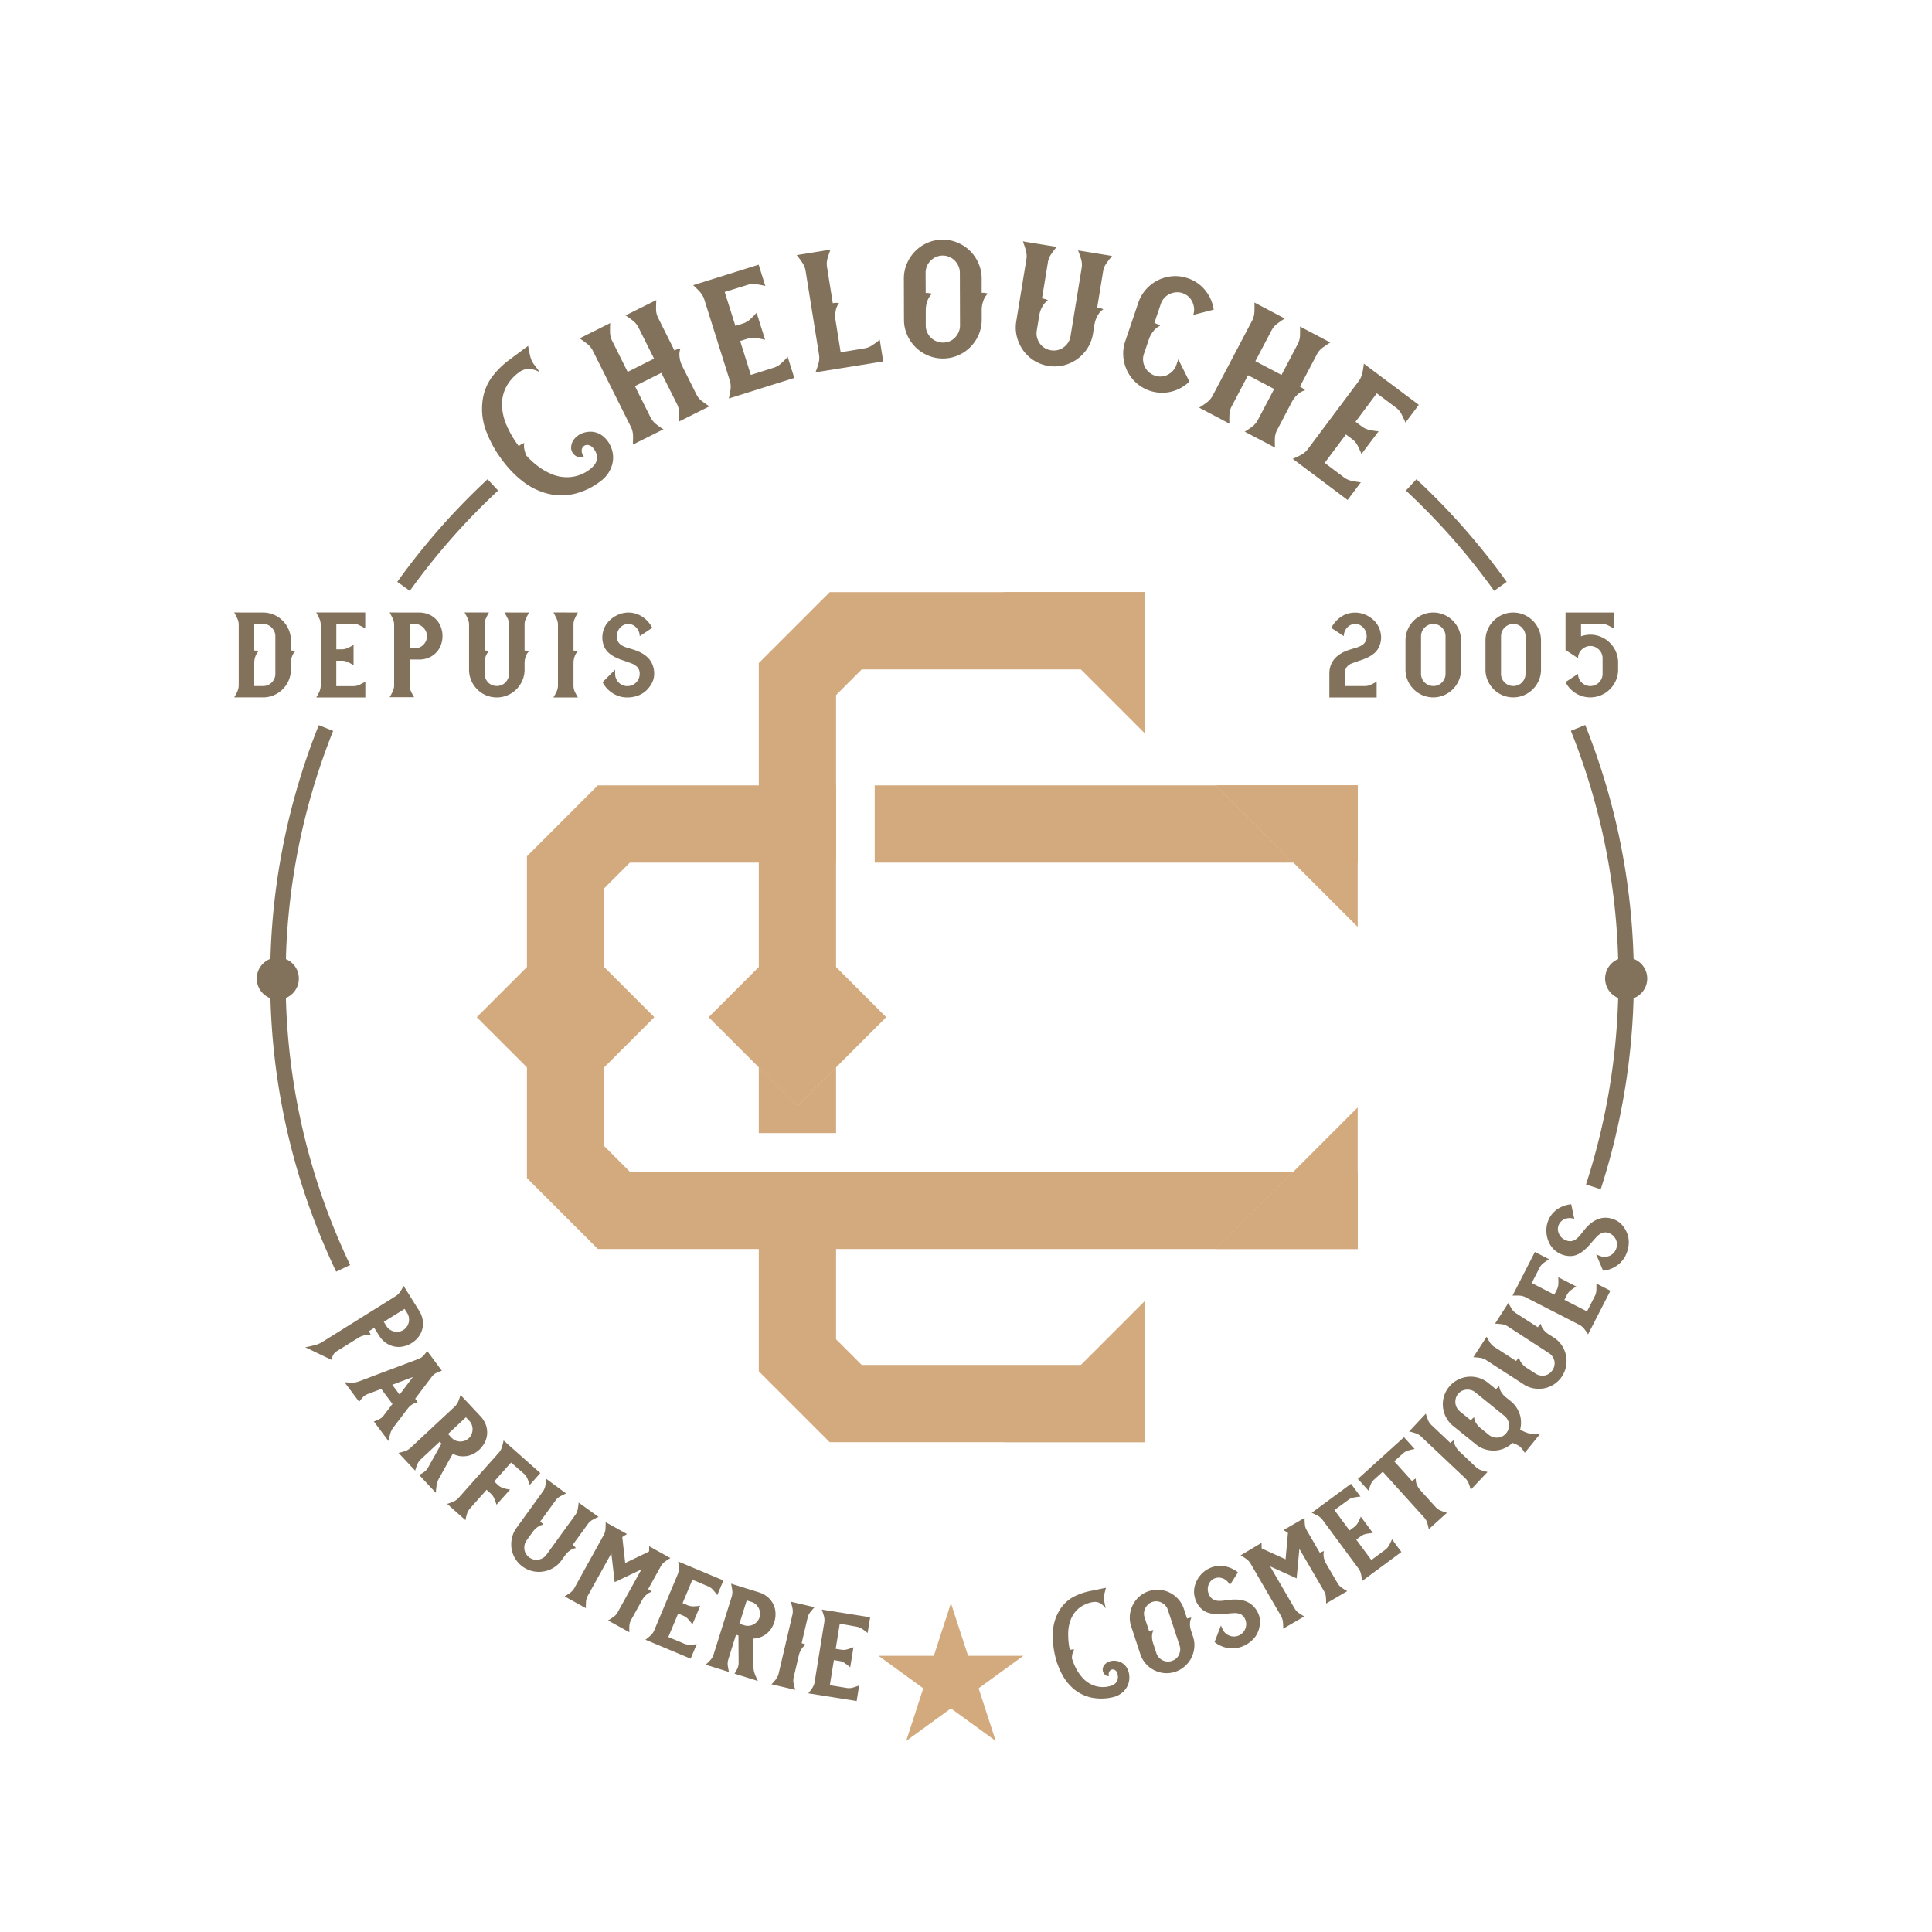 <svg id="Layer_1" data-name="Layer 1" xmlns="http://www.w3.org/2000/svg" viewBox="0 0 1000 1000"><defs><style>.cls-1{fill:#82725b;}.cls-2{fill:#d3aa7e;}</style></defs><title>Artboard 1</title><path class="cls-1" d="M174.33,699.38a4.92,4.92,0,0,0-1.93,2.06,14.32,14.32,0,0,0-.88,2.39L158,697.35q2.27-.43,4.57-1a15.11,15.11,0,0,0,3.85-1.49L205,670.75a8,8,0,0,0,2.26-2.33,31,31,0,0,0,1.64-2.86l7.92,12.67a13.05,13.05,0,0,1,2,5.16,11.77,11.77,0,0,1-.29,4.74,11.42,11.42,0,0,1-2.07,4.05,13.22,13.22,0,0,1-3.38,3,13.54,13.54,0,0,1-4.23,1.72,11.37,11.37,0,0,1-4.57.1,11.72,11.72,0,0,1-4.39-1.82,13,13,0,0,1-3.77-4l-2.42-3.87-2.8,1.75a6.9,6.9,0,0,1,1,2.09,6.77,6.77,0,0,0-3.18,0,9.78,9.78,0,0,0-3.12,1.24Zm24.32-15.2,1.37,2.19a6,6,0,0,0,1.74,1.82,7,7,0,0,0,2.21,1,6.2,6.2,0,0,0,2.44.1,6.12,6.12,0,0,0,2.38-.89,6,6,0,0,0,1.79-1.72,6.23,6.23,0,0,0,1-2.23,7,7,0,0,0,.08-2.42,6,6,0,0,0-.87-2.36l-1.37-2.19Z"/><path class="cls-1" d="M228.69,709.49a24,24,0,0,0-2.85,1.15,6.25,6.25,0,0,0-2.37,2L214.89,724a6.3,6.3,0,0,1,1.24,2.07,4.65,4.65,0,0,0-2.74.85,9.16,9.16,0,0,0-2.43,2.26L203.5,739a9.75,9.75,0,0,0-1.54,3.21q-.52,1.85-.87,3.69l-7.58-10.14a29.66,29.66,0,0,0,2.76-1.17,6.27,6.27,0,0,0,2.37-2l4.5-5.91-5.82-7.78-6.94,2.64a6.26,6.26,0,0,0-2.58,1.71,29.35,29.35,0,0,0-1.9,2.32l-7.58-10.14q1.86.18,3.79.2a9.76,9.76,0,0,0,3.51-.56l31-11.69a6.28,6.28,0,0,0,2.58-1.71,24.41,24.41,0,0,0,1.91-2.4Zm-21.85,12.36,6.84-9.09-10.65,4Z"/><path class="cls-1" d="M248.57,732.92a13,13,0,0,1,2.94,4.69,11.74,11.74,0,0,1,.62,4.71,11.36,11.36,0,0,1-1.28,4.39,13.42,13.42,0,0,1-5.7,5.73,11.64,11.64,0,0,1-3.42,1.18,11.77,11.77,0,0,1-3.67.06,10.79,10.79,0,0,1-3.71-1.25l-7.24,13a10.44,10.44,0,0,0-1.12,3.42,32,32,0,0,0-.37,3.87l-8.68-9.3a18.85,18.85,0,0,0,2.56-1.52,7.13,7.13,0,0,0,2.07-2.31l6.92-12.37-.9-1-9.83,9.17a7.33,7.33,0,0,0-1.81,2.68,31.07,31.07,0,0,0-1.06,3.13L206.27,752a30.88,30.88,0,0,0,3.19-.84,8,8,0,0,0,2.79-1.54l23.29-21.74a7.92,7.92,0,0,0,1.73-2.68q.63-1.57,1.11-3.17Zm-16.67,9.31,1.76,1.89a6.21,6.21,0,0,0,4.39,2,6.68,6.68,0,0,0,2.41-.36,6.19,6.19,0,0,0,3.6-3.36,6.66,6.66,0,0,0,.17-4.79,6,6,0,0,0-1.3-2.15l-1.76-1.89Z"/><path class="cls-1" d="M264.52,757l-8.74,9.82,2.2,2a7.2,7.2,0,0,0,2.79,1.52A30.45,30.45,0,0,0,264,771l-7,7.84q-.47-1.54-1.12-3.12a7,7,0,0,0-1.81-2.61l-2.2-2-8.62,9.68a7.34,7.34,0,0,0-1.56,2.83,30.71,30.71,0,0,0-.77,3.21l-9.46-8.42a31,31,0,0,0,3.1-1.14,7.94,7.94,0,0,0,2.64-1.79l21.18-23.8a7.92,7.92,0,0,0,1.47-2.83q.48-1.62.81-3.26l19,16.87-5.47,6.14q-.52-1.58-1.16-3.16a7,7,0,0,0-1.81-2.61Z"/><path class="cls-1" d="M309.81,785.14q-1.52.67-3,1.47a7,7,0,0,0-2.42,2.06l-8,11a7.12,7.12,0,0,1,1.72,1.62,6.46,6.46,0,0,0-3,1.17,9.75,9.75,0,0,0-2.42,2.32l-2.08,2.87a13.88,13.88,0,0,1-4.21,3.88,14.61,14.61,0,0,1-10.68,1.71,14.38,14.38,0,0,1-9.09-6.58,14.33,14.33,0,0,1-1.86-5.16A15,15,0,0,1,265,796a13.87,13.87,0,0,1,2.37-5.21l13.76-19a7.93,7.93,0,0,0,1.18-3q.31-1.66.48-3.32L293,773q-1.53.67-3,1.49a7.21,7.21,0,0,0-2.4,2.08l-8,11a6.92,6.92,0,0,1,1.67,1.58,6.77,6.77,0,0,0-2.94,1.2,9.75,9.75,0,0,0-2.42,2.32l-3.38,4.66a6,6,0,0,0-1,2.29,6.93,6.93,0,0,0-.09,2.42,5.81,5.81,0,0,0,.84,2.27,6.32,6.32,0,0,0,1.69,1.81,6.48,6.48,0,0,0,2.3,1.07,5.83,5.83,0,0,0,2.42.09,7,7,0,0,0,2.27-.84,5.92,5.92,0,0,0,1.86-1.69L297.85,784a7,7,0,0,0,1.21-2.94q.29-1.68.45-3.34Z"/><path class="cls-1" d="M336,801.71q0-.69,0-1.38L347,806.45q-1.43.85-2.8,1.84a7.18,7.18,0,0,0-2.13,2.35l-6.6,11.91a6.86,6.86,0,0,1,1.85,1.37,6.75,6.75,0,0,0-2.78,1.55,9.77,9.77,0,0,0-2.12,2.6l-5.76,10.39a7.33,7.33,0,0,0-.9,3.1,30.7,30.7,0,0,0,0,3.3l-11.06-6.13a30.55,30.55,0,0,0,2.8-1.78,7.1,7.1,0,0,0,2.14-2.35L332,812.31l-13.84,6.6L316.43,804l-12.21,22a7.37,7.37,0,0,0-.9,3.1,31.17,31.17,0,0,0-.06,3.3l-11.06-6.13A31.28,31.28,0,0,0,295,824.5a7.94,7.94,0,0,0,2.18-2.33L312.6,794.3a7.9,7.9,0,0,0,.81-3.08q.11-1.69.08-3.35L324.54,794l-1.25.78q-.62.38-1.2.81L323.6,809l12.33-5.93Q336,802.39,336,801.71Z"/><path class="cls-1" d="M358.39,817.65l-5.08,12.12,2.71,1.14a7.2,7.2,0,0,0,3.13.53,30.66,30.66,0,0,0,3.29-.31l-4.06,9.68q-.95-1.31-2.07-2.59a7,7,0,0,0-2.56-1.89L351,835.19l-5.08,12.12,8.24,3.46a7.21,7.21,0,0,0,3.13.53c1.13,0,2.24-.14,3.34-.29l-3.16,7.53-23.41-9.82a30.89,30.89,0,0,0,2.56-2.08,7.93,7.93,0,0,0,1.91-2.55l12.32-29.38a7.93,7.93,0,0,0,.48-3.15q-.07-1.69-.29-3.34l23.4,9.82-3.18,7.58q-1-1.33-2.12-2.61a7,7,0,0,0-2.56-1.89Z"/><path class="cls-1" d="M392.61,824.13a13,13,0,0,1,4.87,2.62,11.76,11.76,0,0,1,2.87,3.79A11.36,11.36,0,0,1,401.4,835a13.44,13.44,0,0,1-2.12,7.79,11.66,11.66,0,0,1-2.39,2.71,11.79,11.79,0,0,1-3.16,1.87,10.79,10.79,0,0,1-3.85.74L390,863a10.47,10.47,0,0,0,.72,3.53,32.2,32.2,0,0,0,1.59,3.55l-12.14-3.8a18.81,18.81,0,0,0,1.47-2.59,7.12,7.12,0,0,0,.67-3l-.09-14.17-1.26-.39-4,12.83a7.31,7.31,0,0,0-.25,3.22,30.78,30.78,0,0,0,.62,3.24l-12.08-3.78a30.82,30.82,0,0,0,2.36-2.31,7.93,7.93,0,0,0,1.67-2.72l9.52-30.4A7.93,7.93,0,0,0,379,823q-.23-1.67-.6-3.3Zm-9.89,16.33,2.46.77a6.22,6.22,0,0,0,4.81-.41,6.66,6.66,0,0,0,1.92-1.5,6.19,6.19,0,0,0,1.47-4.7,6.67,6.67,0,0,0-2.22-4.25,6,6,0,0,0-2.2-1.22l-2.46-.77Z"/><path class="cls-1" d="M421.62,831.9q-1.15,1.21-2.19,2.54a7.17,7.17,0,0,0-1.4,2.84l-3.1,13.26a6.88,6.88,0,0,1,2.15.81,6.75,6.75,0,0,0-2.25,2.25,9.74,9.74,0,0,0-1.33,3.08l-2.7,11.57a7.32,7.32,0,0,0,0,3.23,30.65,30.65,0,0,0,.86,3.19l-12.33-2.88a30.85,30.85,0,0,0,2.18-2.48,7.94,7.94,0,0,0,1.46-2.83l7.25-31a8,8,0,0,0-.06-3.19q-.35-1.65-.84-3.25Z"/><path class="cls-1" d="M434.66,840.42l-2.1,13,2.9.47a7.22,7.22,0,0,0,3.17-.22,31,31,0,0,0,3.12-1.08l-1.68,10.37q-1.23-1-2.62-2a7,7,0,0,0-2.93-1.23l-2.9-.47-2.1,13,8.83,1.43a7.19,7.19,0,0,0,3.17-.22q1.63-.47,3.18-1.07l-1.3,8.06-25.05-4a30.81,30.81,0,0,0,2-2.62,7.93,7.93,0,0,0,1.26-2.93l5.08-31.45a7.91,7.91,0,0,0-.28-3.18q-.47-1.62-1.07-3.18l25.05,4-1.31,8.12q-1.29-1.06-2.68-2a7,7,0,0,0-2.93-1.23Z"/><path class="cls-1" d="M548.4,833.49a18.75,18.75,0,0,1,6.79-6.71,31.56,31.56,0,0,1,8.92-3.23l8.34-1.73q-.5,1.76-.88,3.58a8.51,8.51,0,0,0,0,3.53l.75,3.64a8.57,8.57,0,0,0-2.93-2.76,5.81,5.81,0,0,0-3.94-.53,15.58,15.58,0,0,0-7.17,3.26,14.4,14.4,0,0,0-4,5.61,20.56,20.56,0,0,0-1.39,7.35,38.31,38.31,0,0,0,.84,8.49,7.13,7.13,0,0,1,2.35-.18,5.24,5.24,0,0,0-.95,2.06,13,13,0,0,0-.33,2.42,30.81,30.81,0,0,0,2.27,5.5,23,23,0,0,0,3.1,4.47,14.47,14.47,0,0,0,6.27,4.24,13.72,13.72,0,0,0,7.55.36,8.39,8.39,0,0,0,2.06-.7,5,5,0,0,0,1.59-1.22,4.11,4.11,0,0,0,.88-1.81,5.84,5.84,0,0,0-.05-2.47,3.23,3.23,0,0,0-1.17-2.12,2.18,2.18,0,0,0-1.71-.41,2.13,2.13,0,0,0-1.4,1.09,3.24,3.24,0,0,0-.24,2.38,3.14,3.14,0,0,1-2-.74,3.37,3.37,0,0,1-1.05-1.68,3.48,3.48,0,0,1,.39-2.87,5,5,0,0,1,2.16-2,7.12,7.12,0,0,1,3.71-.71,8.51,8.51,0,0,1,3.47,1.06,7.32,7.32,0,0,1,3,3.3,9.77,9.77,0,0,1,.92,4.47,9.9,9.9,0,0,1-2.58,6.61,11.33,11.33,0,0,1-6.23,3.49,25.42,25.42,0,0,1-11.07.09,21.35,21.35,0,0,1-8.73-4.26,25.25,25.25,0,0,1-6.27-7.8A39.25,39.25,0,0,1,545.89,856a42.21,42.21,0,0,1-.84-12.17A22.89,22.89,0,0,1,548.4,833.49Z"/><path class="cls-1" d="M594.63,823.57a13.9,13.9,0,0,1,5.64-.66,14.42,14.42,0,0,1,9.68,4.9,14,14,0,0,1,2.82,4.94l1.65,5a6.91,6.91,0,0,1,2.26-.43,6.77,6.77,0,0,0-.75,3.09,9.79,9.79,0,0,0,.46,3.32l1.11,3.36a13.87,13.87,0,0,1,.67,5.68,14.72,14.72,0,0,1-1.5,5.29,14.53,14.53,0,0,1-3.38,4.37A14.24,14.24,0,0,1,602.68,866a14.57,14.57,0,0,1-9.64-4.88,13.88,13.88,0,0,1-2.83-5l-4.73-14.36a13.94,13.94,0,0,1-.66-5.66,14.5,14.5,0,0,1,4.85-9.68A13.83,13.83,0,0,1,594.63,823.57Zm.14,20.67a7,7,0,0,1,2.3-.44,6.46,6.46,0,0,0-.79,3.1,9.92,9.92,0,0,0,.47,3.32l1.8,5.47a6,6,0,0,0,1.25,2.18,6.65,6.65,0,0,0,1.94,1.48,6.43,6.43,0,0,0,7-.88,5.92,5.92,0,0,0,1.46-1.9,6.89,6.89,0,0,0,.65-2.33,5.94,5.94,0,0,0-.29-2.5l-6.09-18.52a6,6,0,0,0-1.26-2.18,6.93,6.93,0,0,0-1.91-1.49,6.33,6.33,0,0,0-2.31-.69,6.19,6.19,0,0,0-4.67,1.54,7,7,0,0,0-1.49,1.91,6.28,6.28,0,0,0-.39,4.87Z"/><path class="cls-1" d="M626.19,811.65a13.12,13.12,0,0,1,3.89-1.07,13.37,13.37,0,0,1,3.86.13,14.92,14.92,0,0,1,3.63,1.15,14.75,14.75,0,0,1,3.18,2l-4.18,6.57a6.48,6.48,0,0,0-1.38-2,6.73,6.73,0,0,0-2-1.35,5.9,5.9,0,0,0-2.3-.52,5.43,5.43,0,0,0-2.35.48,5.22,5.22,0,0,0-1.91,1.4,6.33,6.33,0,0,0-1.48,4.36,6.49,6.49,0,0,0,.56,2.38,5.47,5.47,0,0,0,2,2.54,5.92,5.92,0,0,0,2.67.85,14.32,14.32,0,0,0,3.28-.14q1.79-.27,3.81-.44a19.39,19.39,0,0,1,4.31.09,13.55,13.55,0,0,1,3.87,1.11,10.81,10.81,0,0,1,3.22,2.31,12.45,12.45,0,0,1,2.42,3.69,10.17,10.17,0,0,1,.87,4.7,14.41,14.41,0,0,1-1,4.69,12.48,12.48,0,0,1-3,4.37,15.82,15.82,0,0,1-4.56,3,13.83,13.83,0,0,1-7.85,1.08,14.51,14.51,0,0,1-7.09-3.13l3.3-8.55.9,2a6,6,0,0,0,1.46,2,6.69,6.69,0,0,0,2.08,1.28,6.33,6.33,0,0,0,8.18-3.62,6.65,6.65,0,0,0,.45-2.4,5.93,5.93,0,0,0-.53-2.46,4.89,4.89,0,0,0-2.6-2.75A8.46,8.46,0,0,0,638,835q-2,.12-4.25.34a30.48,30.48,0,0,1-4.3.13,16.09,16.09,0,0,1-4.08-.69,9.24,9.24,0,0,1-3.67-2.21,12,12,0,0,1-3.29-5.8,11.77,11.77,0,0,1,.31-6.86,14.1,14.1,0,0,1,2.88-4.91A13.22,13.22,0,0,1,626.19,811.65Z"/><path class="cls-1" d="M665.52,792.68l-1.2-.69,10.93-6.36q0,1.67.14,3.35a7.18,7.18,0,0,0,.93,3l6.85,11.78a6.88,6.88,0,0,1,2.12-.89,6.76,6.76,0,0,0-.1,3.18,9.76,9.76,0,0,0,1.14,3.15l6,10.27a7.33,7.33,0,0,0,2.21,2.36,30.5,30.5,0,0,0,2.81,1.73L686.39,830a30.59,30.59,0,0,0-.09-3.31,7.11,7.11,0,0,0-.92-3l-12.82-22-1.43,15.27-13.7-6.19,12.67,21.78a7.34,7.34,0,0,0,2.2,2.37,31.13,31.13,0,0,0,2.8,1.74l-10.93,6.35a30.43,30.43,0,0,0-.11-3.3,7.92,7.92,0,0,0-.88-3.06l-16-27.54a7.92,7.92,0,0,0-2.23-2.28q-1.39-1-2.84-1.78L653,798.55c0,.5,0,1,0,1.48s0,1,.08,1.45l12.33,5.6,1.23-13.62C666.3,793.17,665.91,792.91,665.52,792.68Z"/><path class="cls-1" d="M690.71,781.59l7.8,10.57,2.37-1.75a7.17,7.17,0,0,0,2.06-2.41,30.46,30.46,0,0,0,1.42-3l6.23,8.45q-1.61.15-3.29.45a7,7,0,0,0-2.93,1.23L702,796.89l7.8,10.57,7.19-5.31a7.17,7.17,0,0,0,2.06-2.42q.81-1.49,1.46-3l4.85,6.57L705,818.36a31.07,31.07,0,0,0-.47-3.27,8,8,0,0,0-1.21-3l-18.92-25.63a7.92,7.92,0,0,0-2.46-2q-1.49-.8-3-1.46L699.29,768l4.88,6.61q-1.66.18-3.34.48a7,7,0,0,0-2.93,1.23Z"/><path class="cls-1" d="M726.7,743.89l5.51,6.1q-1.58.3-3.22.77a7.08,7.08,0,0,0-2.84,1.56l-4.5,4.06,9.25,10.24a7.15,7.15,0,0,1,1.94-1.35,6.44,6.44,0,0,0,.52,3.17,9.74,9.74,0,0,0,1.77,2.85l8,8.81a7.08,7.08,0,0,0,2.67,1.83q1.58.63,3.13,1.09l-9.39,8.49a31.29,31.29,0,0,0-.79-3.2,7.19,7.19,0,0,0-1.54-2.78l-21.48-23.77-4.49,4.06a7,7,0,0,0-1.79,2.63q-.63,1.58-1.09,3.13l-5.51-6.1Z"/><path class="cls-1" d="M738,731.72q.47,1.6,1.09,3.17a7.19,7.19,0,0,0,1.75,2.65l9.9,9.35a7,7,0,0,1,1.79-1.45,6.76,6.76,0,0,0,.81,3.08,9.74,9.74,0,0,0,2,2.7l8.63,8.16a7.33,7.33,0,0,0,2.79,1.64,30.72,30.72,0,0,0,3.19.86l-8.7,9.2a31.08,31.08,0,0,0-1-3.13,7.9,7.9,0,0,0-1.71-2.69l-23.16-21.88a7.89,7.89,0,0,0-2.78-1.55q-1.61-.53-3.23-.91Z"/><path class="cls-1" d="M750,717.87a13.88,13.88,0,0,1,4.39-3.61,14.42,14.42,0,0,1,10.79-1.13,14,14,0,0,1,5.05,2.62l4.11,3.32a6.91,6.91,0,0,1,1.67-1.58,6.76,6.76,0,0,0,1,3,9.8,9.8,0,0,0,2.19,2.54l2.75,2.23a14.2,14.2,0,0,1,2.9,3.15,14.53,14.53,0,0,1,1.79,3.71,13.85,13.85,0,0,1,.64,4,15.16,15.16,0,0,1-.49,4L790,741.5a9.91,9.91,0,0,0,3.44.66q1.93.05,3.79-.06l-8,9.88a22,22,0,0,0-1.77-2.44,6.28,6.28,0,0,0-2.52-1.8l-2.06-.89a14.6,14.6,0,0,1-4.34,2.84,14,14,0,0,1-5,1.12,14.84,14.84,0,0,1-5-.69,14,14,0,0,1-4.64-2.52l-11.76-9.51a14,14,0,0,1-3.62-4.39,14.5,14.5,0,0,1-1.17-10.77A13.78,13.78,0,0,1,750,717.87Zm11.32,17.3a7,7,0,0,1,1.69-1.61,6.42,6.42,0,0,0,1,3,9.86,9.86,0,0,0,2.19,2.54l4.48,3.62A6,6,0,0,0,773,743.9a6.65,6.65,0,0,0,2.43.19,6.22,6.22,0,0,0,2.31-.71,6.55,6.55,0,0,0,3.09-3.83,5.9,5.9,0,0,0,.2-2.39,7,7,0,0,0-.71-2.31,6,6,0,0,0-1.59-1.94l-15.16-12.26a6,6,0,0,0-2.23-1.15,7,7,0,0,0-2.41-.21,6.37,6.37,0,0,0-2.32.67,6.19,6.19,0,0,0-3.09,3.83,6.94,6.94,0,0,0-.21,2.41,6.24,6.24,0,0,0,.7,2.34,6.17,6.17,0,0,0,1.62,2Z"/><path class="cls-1" d="M780.75,674.38q.75,1.49,1.63,2.95a7,7,0,0,0,2.19,2.31L796,687a7.09,7.09,0,0,1,1.52-1.8,6.43,6.43,0,0,0,1.32,2.93,9.77,9.77,0,0,0,2.44,2.3l3,1.92a13.87,13.87,0,0,1,4.09,4A14.59,14.59,0,0,1,810.62,707a14.38,14.38,0,0,1-6.1,9.42,14.33,14.33,0,0,1-5.06,2.13,15,15,0,0,1-5.49.09,13.86,13.86,0,0,1-5.33-2.09l-19.7-12.75a7.94,7.94,0,0,0-3-1q-1.67-.23-3.34-.3l6.88-10.63q.75,1.49,1.65,2.92a7.21,7.21,0,0,0,2.2,2.28l11.43,7.4a6.88,6.88,0,0,1,1.49-1.75,6.76,6.76,0,0,0,1.35,2.88,9.76,9.76,0,0,0,2.44,2.3l4.84,3.13a6,6,0,0,0,2.34.91,7,7,0,0,0,2.42,0,5.85,5.85,0,0,0,2.23-1,6.36,6.36,0,0,0,1.72-1.78,6.46,6.46,0,0,0,.95-2.35,5.83,5.83,0,0,0,0-2.42,7,7,0,0,0-1-2.23,6,6,0,0,0-1.79-1.76l-21.56-14a7,7,0,0,0-3-1q-1.69-.2-3.36-.28Z"/><path class="cls-1" d="M792.81,664.1l11.69,6,1.34-2.62a7.2,7.2,0,0,0,.77-3.08,30.8,30.8,0,0,0-.06-3.3l9.34,4.79q-1.38.85-2.74,1.87a7,7,0,0,0-2.08,2.41l-1.34,2.62,11.7,6,4.08-8a7.2,7.2,0,0,0,.77-3.08q.06-1.69,0-3.35l7.26,3.72-11.57,22.59a31,31,0,0,0-1.88-2.72,7.93,7.93,0,0,0-2.39-2.1l-28.35-14.53a7.93,7.93,0,0,0-3.11-.71q-1.69-.06-3.36,0l11.57-22.59,7.32,3.75q-1.4.9-2.77,1.92a7,7,0,0,0-2.08,2.41Z"/><path class="cls-1" d="M801.32,631.89a13.14,13.14,0,0,1,2-3.48,13.33,13.33,0,0,1,2.86-2.6,15,15,0,0,1,3.4-1.7,14.75,14.75,0,0,1,3.68-.78l1.59,7.63a6.46,6.46,0,0,0-2.39-.48,6.75,6.75,0,0,0-2.36.41,5.93,5.93,0,0,0-2,1.23,5.43,5.43,0,0,0-1.35,2,5.25,5.25,0,0,0-.39,2.33,6.27,6.27,0,0,0,.59,2.24,6.35,6.35,0,0,0,1.39,1.92,6.48,6.48,0,0,0,2.06,1.31,5.45,5.45,0,0,0,3.19.44,5.92,5.92,0,0,0,2.51-1.25,14.27,14.27,0,0,0,2.26-2.39q1.1-1.43,2.42-3a19.25,19.25,0,0,1,3.15-2.93,13.55,13.55,0,0,1,3.55-1.9,10.84,10.84,0,0,1,3.92-.59,12.5,12.5,0,0,1,4.3,1,10.16,10.16,0,0,1,3.9,2.77,14.37,14.37,0,0,1,2.53,4.09,12.48,12.48,0,0,1,.91,5.22,15.8,15.8,0,0,1-1.15,5.36,13.82,13.82,0,0,1-4.88,6.25,14.52,14.52,0,0,1-7.26,2.71l-3.59-8.43,2.06.83a6,6,0,0,0,2.47.45,6.63,6.63,0,0,0,2.38-.53,6.23,6.23,0,0,0,3.37-3.46,6.22,6.22,0,0,0,0-4.83,6.71,6.71,0,0,0-1.35-2,6,6,0,0,0-2.09-1.39,4.89,4.89,0,0,0-3.78-.16,8.45,8.45,0,0,0-3.1,2.31q-1.39,1.51-2.81,3.2a30.55,30.55,0,0,1-3,3.1,16.09,16.09,0,0,1-3.4,2.35,9.25,9.25,0,0,1-4.18,1,12,12,0,0,1-6.4-1.86,11.73,11.73,0,0,1-4.56-5.13,14.16,14.16,0,0,1-1.36-5.53A13.18,13.18,0,0,1,801.32,631.89Z"/><polygon class="cls-2" points="458.7 526.49 412.75 572.45 392.75 552.45 366.79 526.49 412.75 480.53 432.75 500.53 458.7 526.49"/><rect class="cls-2" x="260.23" y="493.99" width="65" height="65" transform="translate(-286.55 361.2) rotate(-45)"/><polygon class="cls-2" points="432.75 552.45 432.75 586.48 392.75 586.48 392.75 552.45 412.75 572.45 432.75 552.45"/><polygon class="cls-2" points="592.75 706.49 592.75 746.49 429.46 746.49 392.75 709.78 392.75 606.48 432.75 606.48 432.75 693.21 446.02 706.49 592.75 706.49"/><polygon class="cls-2" points="592.75 306.49 592.75 346.49 446.02 346.49 432.75 359.77 432.75 552.45 412.75 572.45 392.75 552.45 392.75 343.2 429.46 306.49 592.75 306.49"/><polygon class="cls-2" points="669.47 446.5 452.75 446.5 452.75 406.5 629.46 406.5 669.47 446.5"/><polygon class="cls-2" points="669.46 606.48 629.45 646.48 432.75 646.48 432.75 606.48 669.46 606.48"/><polygon class="cls-2" points="312.74 593.2 326.01 606.48 432.75 606.48 432.75 646.48 309.44 646.48 272.74 609.76 272.74 443.22 309.44 406.5 432.75 406.5 432.75 446.5 326.01 446.5 312.74 459.78 312.74 593.2"/><polygon class="cls-2" points="702.75 606.48 702.75 646.48 629.45 646.48 669.46 606.48 702.75 606.48"/><polygon class="cls-2" points="702.75 406.5 702.75 446.5 669.47 446.5 629.46 406.5 702.75 406.5"/><polygon class="cls-2" points="592.74 379.78 519.46 306.49 592.74 306.49 592.74 379.78"/><polygon class="cls-2" points="592.74 746.49 519.46 746.49 592.74 673.21 592.74 746.49"/><polygon class="cls-2" points="702.74 406.49 702.74 479.77 669.47 446.5 629.46 406.5 629.45 406.49 702.74 406.49"/><polygon class="cls-2" points="702.74 573.2 702.74 646.48 629.45 646.48 669.46 606.48 702.74 573.2"/><path class="cls-1" d="M249.71,208a26.26,26.26,0,0,1,4.66-12.52,44.15,44.15,0,0,1,9.42-9.36l9.57-7.12q.41,2.52,1,5.07a11.92,11.92,0,0,0,2,4.5l3.11,4.18a12,12,0,0,0-5.35-1.78,8.13,8.13,0,0,0-5.31,1.65,21.82,21.82,0,0,0-7.17,8.37,20.16,20.16,0,0,0-1.79,9.49,28.82,28.82,0,0,0,2.58,10.16,53.75,53.75,0,0,0,6.08,10.27,10,10,0,0,1,2.88-1.62,7.34,7.34,0,0,0,0,3.18,18.31,18.31,0,0,0,1,3.27,43.16,43.16,0,0,0,6.13,5.63,32.12,32.12,0,0,0,6.57,3.84,20.27,20.27,0,0,0,10.46,1.68,19.2,19.2,0,0,0,9.8-4,11.78,11.78,0,0,0,2.2-2.11,7,7,0,0,0,1.29-2.48,5.74,5.74,0,0,0,.05-2.81,8.2,8.2,0,0,0-1.53-3.11,4.52,4.52,0,0,0-2.74-2,3,3,0,0,0-2.41.49,3,3,0,0,0-1.13,2.21,4.55,4.55,0,0,0,1.1,3.16,4.39,4.39,0,0,1-3,.25,4.71,4.71,0,0,1-2.33-1.51,4.87,4.87,0,0,1-1.2-3.87,7.07,7.07,0,0,1,1.55-3.82,10,10,0,0,1,4.3-3.09,11.93,11.93,0,0,1,5-.7,10.23,10.23,0,0,1,5.77,2.41,13.67,13.67,0,0,1,3.81,5.12,13.85,13.85,0,0,1,.63,9.92,15.85,15.85,0,0,1-5.85,8.11,35.58,35.58,0,0,1-14,6.65,29.9,29.9,0,0,1-13.59-.25,35.31,35.31,0,0,1-12.57-6.2A55,55,0,0,1,259.83,238a59.14,59.14,0,0,1-8.25-15A32.07,32.07,0,0,1,249.71,208Z"/><path class="cls-1" d="M339.71,155.32q-.15,2.33-.13,4.71a9.73,9.73,0,0,0,1,4.34l8.53,17.06a10,10,0,0,1,3.12-1.09,9,9,0,0,0-.49,4.47,13.67,13.67,0,0,0,1.31,4.51l7.44,14.88a9.9,9.9,0,0,0,2.91,3.47q1.9,1.45,3.81,2.65l-15.85,7.92a43.26,43.26,0,0,0,.13-4.62,10.07,10.07,0,0,0-1-4.32L342.3,193l-13.67,6.84,8.11,16.23a10.24,10.24,0,0,0,2.87,3.49,42.92,42.92,0,0,0,3.77,2.67l-15.85,7.92a43.27,43.27,0,0,0,.13-4.62,11.09,11.09,0,0,0-1-4.36l-19.94-39.9a11.1,11.1,0,0,0-2.91-3.38q-1.86-1.46-3.81-2.74l15.85-7.92q-.15,2.33-.09,4.7a10.07,10.07,0,0,0,1,4.32l8.11,16.23,13.67-6.84-8.11-16.23a10.08,10.08,0,0,0-2.84-3.42q-1.86-1.46-3.81-2.74Z"/><path class="cls-1" d="M375.11,151.13l5.52,17.55,3.93-1.24a10.07,10.07,0,0,0,3.82-2.26,43.06,43.06,0,0,0,3.23-3.31l4.41,14q-2.2-.54-4.55-.9a9.75,9.75,0,0,0-4.44.3l-3.93,1.23,5.52,17.55,11.94-3.75a10.07,10.07,0,0,0,3.83-2.26q1.74-1.6,3.31-3.33l3.43,10.9-33.9,10.66a43.17,43.17,0,0,0,.86-4.54,11.09,11.09,0,0,0-.26-4.46l-13.38-42.55a11.09,11.09,0,0,0-2.34-3.8q-1.6-1.74-3.33-3.31L392.68,137l3.45,11q-2.27-.52-4.63-.88a9.75,9.75,0,0,0-4.44.3Z"/><path class="cls-1" d="M429.86,129.22q-.84,2.18-1.5,4.45a10.06,10.06,0,0,0-.31,4.43l3,18.83a9.67,9.67,0,0,1,3.22-.09,9.49,9.49,0,0,0-1.72,4.1,13.69,13.69,0,0,0-.1,4.7l2.67,16.67,12.36-2a10.07,10.07,0,0,0,4.11-1.68q2-1.33,3.76-2.81l1.81,11.28-35.08,5.62a43.4,43.4,0,0,0,1.51-4.37,11.1,11.1,0,0,0,.39-4.44l-7.05-44a11.1,11.1,0,0,0-1.76-4.1q-1.33-2-2.81-3.76Z"/><path class="cls-1" d="M487.93,124.06a19.42,19.42,0,0,1,7.8,1.57,20.17,20.17,0,0,1,10.76,10.72,19.53,19.53,0,0,1,1.62,7.81l0,7.39a9.64,9.64,0,0,1,3.19.41,9.47,9.47,0,0,0-2.34,3.79,13.64,13.64,0,0,0-.83,4.62v5a19.44,19.44,0,0,1-1.57,7.86,20.29,20.29,0,0,1-10.7,10.74,19.95,19.95,0,0,1-15.63,0,20.41,20.41,0,0,1-10.72-10.68,19.44,19.44,0,0,1-1.61-7.85l-.06-21.17a19.52,19.52,0,0,1,1.57-7.82,20.3,20.3,0,0,1,10.66-10.78A19.34,19.34,0,0,1,487.93,124.06Zm-8.79,27.58a9.82,9.82,0,0,1,3.25.41,9,9,0,0,0-2.4,3.79,13.8,13.8,0,0,0-.82,4.62l0,8.06a8.33,8.33,0,0,0,.72,3.44,9.28,9.28,0,0,0,1.94,2.81,9,9,0,0,0,9.71,1.86,8.28,8.28,0,0,0,2.77-1.9,9.73,9.73,0,0,0,1.88-2.82,8.35,8.35,0,0,0,.71-3.45l-.08-27.3a8.37,8.37,0,0,0-.72-3.44,9.78,9.78,0,0,0-1.9-2.81,8.86,8.86,0,0,0-2.78-1.92,8.66,8.66,0,0,0-6.89,0,9.73,9.73,0,0,0-2.81,1.9,8.78,8.78,0,0,0-2.63,6.31Z"/><path class="cls-1" d="M575.59,132.48q-1.49,1.8-2.87,3.75a9.74,9.74,0,0,0-1.73,4.1l-3.07,18.82a10,10,0,0,1,3.17.94,9,9,0,0,0-3,3.34,13.67,13.67,0,0,0-1.57,4.42l-.8,4.89a19.42,19.42,0,0,1-2.84,7.5,20.43,20.43,0,0,1-12.29,8.85,20.12,20.12,0,0,1-15.5-2.53,20.06,20.06,0,0,1-5.56-5.29,20.93,20.93,0,0,1-3.2-7,19.38,19.38,0,0,1-.31-8l5.29-32.42a11.11,11.11,0,0,0-.38-4.45q-.65-2.28-1.49-4.46l17.49,2.85q-1.49,1.8-2.83,3.75a10.06,10.06,0,0,0-1.69,4.11l-3.07,18.82a9.67,9.67,0,0,1,3.08.93,9.48,9.48,0,0,0-2.93,3.35,13.67,13.67,0,0,0-1.57,4.42l-1.3,8a8.31,8.31,0,0,0,.15,3.51,9.72,9.72,0,0,0,1.41,3.08,8.15,8.15,0,0,0,2.47,2.32,8.86,8.86,0,0,0,3.25,1.21,9.07,9.07,0,0,0,3.55-.1,8.16,8.16,0,0,0,3.08-1.41,9.75,9.75,0,0,0,2.32-2.47A8.33,8.33,0,0,0,554.1,174l5.79-35.48a9.74,9.74,0,0,0-.34-4.44q-.69-2.28-1.53-4.46Z"/><path class="cls-1" d="M614.75,144a19.37,19.37,0,0,1,9.12,6.33,20.34,20.34,0,0,1,4.35,9.94L617.61,163a8.36,8.36,0,0,0,.43-3.49,9.79,9.79,0,0,0-.89-3.27,8.85,8.85,0,0,0-2-2.72,8.66,8.66,0,0,0-6.52-2.21,9.72,9.72,0,0,0-3.27.89,8.77,8.77,0,0,0-4.53,5.12l-3.34,9.87a10,10,0,0,1,3,1.45,9,9,0,0,0-3.52,2.8,13.66,13.66,0,0,0-2.28,4.11l-2.59,7.64a8.32,8.32,0,0,0-.43,3.49,9.3,9.3,0,0,0,.93,3.29,9,9,0,0,0,8.58,4.9,8.28,8.28,0,0,0,3.23-.9,9.73,9.73,0,0,0,2.69-2.06,8.35,8.35,0,0,0,1.78-3l1-2.94,5.76,11.53a20.33,20.33,0,0,1-9.5,5.25,20.11,20.11,0,0,1-18-4.55,20.43,20.43,0,0,1-6.71-13.58,19.39,19.39,0,0,1,1-8l6.79-20a19.51,19.51,0,0,1,4-6.89,20.31,20.31,0,0,1,13.59-6.75A19.42,19.42,0,0,1,614.75,144Z"/><path class="cls-1" d="M688.56,177.27q-2,1.24-3.91,2.64a9.72,9.72,0,0,0-2.94,3.34l-8.88,16.87a10,10,0,0,1,2.7,1.9,9,9,0,0,0-3.92,2.21,13.65,13.65,0,0,0-2.89,3.7L661,222.65a9.89,9.89,0,0,0-1.12,4.39q-.07,2.38.07,4.64l-15.68-8.25a43.18,43.18,0,0,0,3.83-2.59,10.07,10.07,0,0,0,2.91-3.36l8.49-16.13-13.53-7.12-8.45,16.06a10.25,10.25,0,0,0-1.16,4.37,43,43,0,0,0,0,4.62L620.68,211a43.39,43.39,0,0,0,3.83-2.59,11.08,11.08,0,0,0,3-3.32l20.77-39.47a11.12,11.12,0,0,0,1-4.34q.11-2.36,0-4.7L665,164.87q-2,1.24-3.87,2.66a10.09,10.09,0,0,0-2.91,3.36l-8.45,16.06,13.53,7.12L671.75,178a10.07,10.07,0,0,0,1.12-4.3q.11-2.36,0-4.7Z"/><path class="cls-1" d="M712.63,203.58l-11,14.72,3.29,2.47a10.07,10.07,0,0,0,4.07,1.79,42.84,42.84,0,0,0,4.57.7L704.7,235q-.84-2.1-1.92-4.22a9.75,9.75,0,0,0-2.83-3.43l-3.29-2.47-11,14.72,10,7.51a10.07,10.07,0,0,0,4.07,1.79q2.32.48,4.64.75l-6.85,9.14-28.43-21.31a43.43,43.43,0,0,0,4.19-1.95,11.1,11.1,0,0,0,3.47-2.81L703.47,197a11.1,11.1,0,0,0,1.72-4.12q.48-2.32.75-4.64l28.43,21.31-6.9,9.21q-.91-2.15-2-4.28a9.74,9.74,0,0,0-2.83-3.43Z"/><path class="cls-1" d="M174,658.21a349.64,349.64,0,0,1-34-140.7c-.11-3.76-.17-7.46-.17-11s.06-7.27.17-11a350.9,350.9,0,0,1,25-120.18l7.43,3A342.94,342.94,0,0,0,148,495.71c-.11,3.67-.17,7.3-.17,10.78s.06,7.1.17,10.78a341.69,341.69,0,0,0,33.24,137.5Z"/><path class="cls-1" d="M212.13,305.82l-6.5-4.66a355,355,0,0,1,46.73-53.11l5.45,5.86A347,347,0,0,0,212.13,305.82Z"/><path class="cls-1" d="M773.36,305.82a347.52,347.52,0,0,0-45.66-51.91l5.45-5.86a355.47,355.47,0,0,1,46.72,53.11Z"/><path class="cls-1" d="M828.52,615.56l-7.61-2.47a344.35,344.35,0,0,0,16.62-95.83c.11-3.69.17-7.32.17-10.78s-.06-7.09-.17-10.78a342.72,342.72,0,0,0-24.46-117.44l7.43-3a350.7,350.7,0,0,1,25,120.18c.11,3.77.17,7.48.17,11s-.06,7.25-.17,11A352.37,352.37,0,0,1,828.52,615.56Z"/><polygon class="cls-2" points="492.2 829.78 501.06 857.03 529.7 857.03 506.53 873.87 515.38 901.11 492.2 884.27 469.03 901.11 477.88 873.87 454.7 857.03 483.35 857.03 492.2 829.78"/><path class="cls-1" d="M136.16,317.05a14,14,0,0,1,5.58,1.14,14.43,14.43,0,0,1,7.68,7.68,13.94,13.94,0,0,1,1.14,5.58v5.28a7.15,7.15,0,0,1,2.34.3,6.45,6.45,0,0,0-1.74,2.7,9.77,9.77,0,0,0-.6,3.3v3.54a13.87,13.87,0,0,1-1.14,5.61,14.52,14.52,0,0,1-7.68,7.65,13.93,13.93,0,0,1-5.58,1.14H121.22a30.9,30.9,0,0,0,1.56-2.91,7.92,7.92,0,0,0,.78-3.09V323.11a7.93,7.93,0,0,0-.78-3.09q-.72-1.53-1.56-3Zm-4.56,19.68a6.93,6.93,0,0,1,2.28.3,6.77,6.77,0,0,0-1.68,2.7,9.77,9.77,0,0,0-.6,3.3v12.06h4.56a6.23,6.23,0,0,0,4.47-1.83,6.68,6.68,0,0,0,1.38-2,6,6,0,0,0,.51-2.46v-19.5a6,6,0,0,0-.51-2.46,6.67,6.67,0,0,0-3.39-3.39,6,6,0,0,0-2.46-.51H131.6Z"/><path class="cls-1" d="M174.08,322.93v13.14H177a7.19,7.19,0,0,0,3.09-.72,30.68,30.68,0,0,0,2.91-1.56v10.5q-1.38-.84-2.91-1.59A7,7,0,0,0,177,342h-2.94v13.14H183a7.2,7.2,0,0,0,3.09-.72q1.53-.72,3-1.56V361H163.7a30.9,30.9,0,0,0,1.56-2.91A7.92,7.92,0,0,0,166,355V323.11a7.93,7.93,0,0,0-.78-3.09q-.72-1.53-1.56-3h25.38v8.22q-1.44-.84-3-1.59a7,7,0,0,0-3.09-.75Z"/><path class="cls-1" d="M216.62,317.05a13,13,0,0,1,5.43,1,11.76,11.76,0,0,1,3.87,2.76,11.38,11.38,0,0,1,2.34,3.93,13.5,13.5,0,0,1,.78,4.5,13.24,13.24,0,0,1-.78,4.47,11.42,11.42,0,0,1-2.34,3.9,11.74,11.74,0,0,1-3.87,2.76,13,13,0,0,1-5.43,1h-4.56v13.44a7.32,7.32,0,0,0,.72,3.15,30.68,30.68,0,0,0,1.56,2.91H201.68a30.9,30.9,0,0,0,1.56-2.91A7.92,7.92,0,0,0,204,355V323.11a7.93,7.93,0,0,0-.78-3.09q-.72-1.53-1.56-3Zm-4.56,18.54h2.58a6.23,6.23,0,0,0,4.47-1.83,6.68,6.68,0,0,0,1.38-2,6.19,6.19,0,0,0,0-4.92,6.67,6.67,0,0,0-3.39-3.39,6,6,0,0,0-2.46-.51h-2.58Z"/><path class="cls-1" d="M273.86,317.05q-.84,1.44-1.59,3a7,7,0,0,0-.75,3.09v13.62a7.14,7.14,0,0,1,2.34.3,6.45,6.45,0,0,0-1.74,2.7,9.77,9.77,0,0,0-.6,3.3v3.54a13.87,13.87,0,0,1-1.14,5.61,14.6,14.6,0,0,1-7.65,7.65,14.38,14.38,0,0,1-11.22,0,14.33,14.33,0,0,1-4.53-3.09,14.93,14.93,0,0,1-3.06-4.56,13.86,13.86,0,0,1-1.14-5.61V323.11A7.93,7.93,0,0,0,242,320q-.72-1.53-1.56-3H253.1q-.84,1.44-1.56,3a7.2,7.2,0,0,0-.72,3.09v13.62a6.93,6.93,0,0,1,2.28.3,6.77,6.77,0,0,0-1.68,2.7,9.77,9.77,0,0,0-.6,3.3v5.76a6,6,0,0,0,.51,2.46,6.91,6.91,0,0,0,1.35,2,5.82,5.82,0,0,0,2,1.35,6.32,6.32,0,0,0,2.43.48,6.47,6.47,0,0,0,2.49-.48,5.83,5.83,0,0,0,2-1.35,7,7,0,0,0,1.35-2,6,6,0,0,0,.51-2.46V323.11a7,7,0,0,0-.75-3.09q-.75-1.53-1.59-3Z"/><path class="cls-1" d="M299.12,317.05q-.84,1.44-1.56,3a7.2,7.2,0,0,0-.72,3.09v13.62a6.93,6.93,0,0,1,2.28.3,6.77,6.77,0,0,0-1.68,2.7,9.77,9.77,0,0,0-.6,3.3v11.88a7.32,7.32,0,0,0,.72,3.15,30.68,30.68,0,0,0,1.56,2.91H286.46a30.9,30.9,0,0,0,1.56-2.91,7.92,7.92,0,0,0,.78-3.09V323.11A7.93,7.93,0,0,0,288,320q-.72-1.53-1.56-3Z"/><path class="cls-1" d="M325.16,317.05a13.13,13.13,0,0,1,4,.6,13.34,13.34,0,0,1,3.48,1.68,14.91,14.91,0,0,1,4.95,5.64l-6.48,4.32a6.49,6.49,0,0,0-.45-2.4,6.72,6.72,0,0,0-1.26-2,5.94,5.94,0,0,0-1.89-1.41,5.43,5.43,0,0,0-2.34-.51,5.23,5.23,0,0,0-2.31.51,6.29,6.29,0,0,0-1.86,1.38,6.35,6.35,0,0,0-1.26,2,6.48,6.48,0,0,0-.45,2.4,5.45,5.45,0,0,0,.78,3.12,5.92,5.92,0,0,0,2.1,1.86,14.37,14.37,0,0,0,3.06,1.2q1.74.48,3.66,1.14a19.35,19.35,0,0,1,3.9,1.83,13.53,13.53,0,0,1,3.09,2.58,10.81,10.81,0,0,1,2,3.42,12.48,12.48,0,0,1,.72,4.35,10.15,10.15,0,0,1-1.11,4.65,14.38,14.38,0,0,1-2.85,3.87,12.47,12.47,0,0,1-4.5,2.79,15.8,15.8,0,0,1-5.4.93,13.83,13.83,0,0,1-7.62-2.19,14.51,14.51,0,0,1-5.22-5.73l6.48-6.48v2.22a6,6,0,0,0,.51,2.46,6.64,6.64,0,0,0,1.38,2,6.33,6.33,0,0,0,8.94,0,6.68,6.68,0,0,0,1.38-2,6,6,0,0,0,.51-2.46,4.89,4.89,0,0,0-1.26-3.57,8.47,8.47,0,0,0-3.3-2q-1.92-.72-4-1.41a30.47,30.47,0,0,1-4-1.62,16.11,16.11,0,0,1-3.45-2.28,9.24,9.24,0,0,1-2.46-3.51,12,12,0,0,1-.66-6.63,11.74,11.74,0,0,1,3.06-6.15,14.11,14.11,0,0,1,4.62-3.33A13.2,13.2,0,0,1,325.16,317.05Z"/><path class="cls-1" d="M696.11,348.79v6.3h10.44a7.2,7.2,0,0,0,3.09-.72,30.79,30.79,0,0,0,2.91-1.56V361H688.07V348.73a12.49,12.49,0,0,1,.72-4.35,10.81,10.81,0,0,1,2-3.42,13.79,13.79,0,0,1,3.06-2.58,18.12,18.12,0,0,1,3.93-1.83q1.92-.66,3.66-1.14a14.41,14.41,0,0,0,3.06-1.2,5.94,5.94,0,0,0,2.1-1.86,5.46,5.46,0,0,0,.78-3.12,6.13,6.13,0,0,0-.48-2.4,6.81,6.81,0,0,0-1.29-2,6.3,6.3,0,0,0-1.86-1.38,5.23,5.23,0,0,0-2.31-.51,5.29,5.29,0,0,0-2.28.51,5.94,5.94,0,0,0-1.89,1.41,6.71,6.71,0,0,0-1.26,2,6.47,6.47,0,0,0-.45,2.4L689.08,325a14.7,14.7,0,0,1,2.1-3.12,15.31,15.31,0,0,1,2.82-2.52,12.85,12.85,0,0,1,3.45-1.68,13.13,13.13,0,0,1,4-.6,13.4,13.4,0,0,1,5.55,1.23,14.05,14.05,0,0,1,4.65,3.33,12.18,12.18,0,0,1,3,6.15,11.47,11.47,0,0,1-.69,6.63,9.42,9.42,0,0,1-2.43,3.51,15.21,15.21,0,0,1-3.45,2.28,33,33,0,0,1-4,1.62q-2.07.69-4,1.41a6.36,6.36,0,0,0-3,2A5.75,5.75,0,0,0,696.11,348.79Z"/><path class="cls-1" d="M741.85,317.05a13.89,13.89,0,0,1,5.57,1.14,14.42,14.42,0,0,1,7.66,7.68,14,14,0,0,1,1.14,5.58v15.12a13.9,13.9,0,0,1-1.14,5.61,14.51,14.51,0,0,1-7.66,7.65,14.25,14.25,0,0,1-11.17,0,14.58,14.58,0,0,1-7.63-7.65,13.88,13.88,0,0,1-1.14-5.61V331.45a13.94,13.94,0,0,1,1.14-5.58,14.49,14.49,0,0,1,7.63-7.68A13.83,13.83,0,0,1,741.85,317.05Zm-6.33,31.74a6,6,0,0,0,.51,2.46,6.64,6.64,0,0,0,1.38,2,6.43,6.43,0,0,0,6.93,1.35,5.91,5.91,0,0,0,2-1.35,7,7,0,0,0,1.35-2,6,6,0,0,0,.51-2.46v-19.5a6,6,0,0,0-.51-2.46,7,7,0,0,0-1.35-2,6.34,6.34,0,0,0-2-1.38,6.19,6.19,0,0,0-4.92,0,7,7,0,0,0-2,1.35,6.27,6.27,0,0,0-1.89,4.5Z"/><path class="cls-1" d="M783.25,317.05a13.89,13.89,0,0,1,5.57,1.14,14.41,14.41,0,0,1,7.66,7.68,14,14,0,0,1,1.14,5.58v15.12a13.88,13.88,0,0,1-1.14,5.61,14.5,14.5,0,0,1-7.66,7.65,14.24,14.24,0,0,1-11.17,0,14.59,14.59,0,0,1-7.63-7.65,13.89,13.89,0,0,1-1.14-5.61V331.45a14,14,0,0,1,1.14-5.58,14.5,14.5,0,0,1,7.63-7.68A13.82,13.82,0,0,1,783.25,317.05Zm-6.33,31.74a5.94,5.94,0,0,0,.51,2.46,6.64,6.64,0,0,0,1.38,2,6.43,6.43,0,0,0,6.93,1.35,5.9,5.9,0,0,0,2-1.35,7,7,0,0,0,1.35-2,6,6,0,0,0,.51-2.46v-19.5a6,6,0,0,0-.51-2.46,7,7,0,0,0-1.35-2,6.33,6.33,0,0,0-2-1.38,6.19,6.19,0,0,0-4.92,0,7,7,0,0,0-2,1.35,6.27,6.27,0,0,0-1.89,4.5Z"/><path class="cls-1" d="M823.13,328.51a14,14,0,0,1,5.58,1.14,14.43,14.43,0,0,1,7.68,7.68,13.93,13.93,0,0,1,1.14,5.58v3.66a13.86,13.86,0,0,1-1.14,5.61,14.52,14.52,0,0,1-7.68,7.65,14.3,14.3,0,0,1-13.2-1.05,14.51,14.51,0,0,1-5.22-5.73l6.48-4.26a5.94,5.94,0,0,0,.51,2.46,6.62,6.62,0,0,0,1.38,2,6.33,6.33,0,0,0,8.94,0,6.67,6.67,0,0,0,1.38-2,6,6,0,0,0,.51-2.46v-8.1a6,6,0,0,0-.51-2.46,6.33,6.33,0,0,0-1.38-2,7,7,0,0,0-2-1.35,6.19,6.19,0,0,0-4.92,0,7,7,0,0,0-2,1.35,6.28,6.28,0,0,0-1.38,2,6,6,0,0,0-.51,2.46l-6.48-4.26V317.05h24.9v8.22q-1.38-.84-2.91-1.59a7,7,0,0,0-3.09-.75H818.33v6.42A14.11,14.11,0,0,1,823.13,328.51Z"/><circle class="cls-1" cx="143.79" cy="506.49" r="10.9"/><circle class="cls-1" cx="841.7" cy="506.49" r="10.9"/></svg>